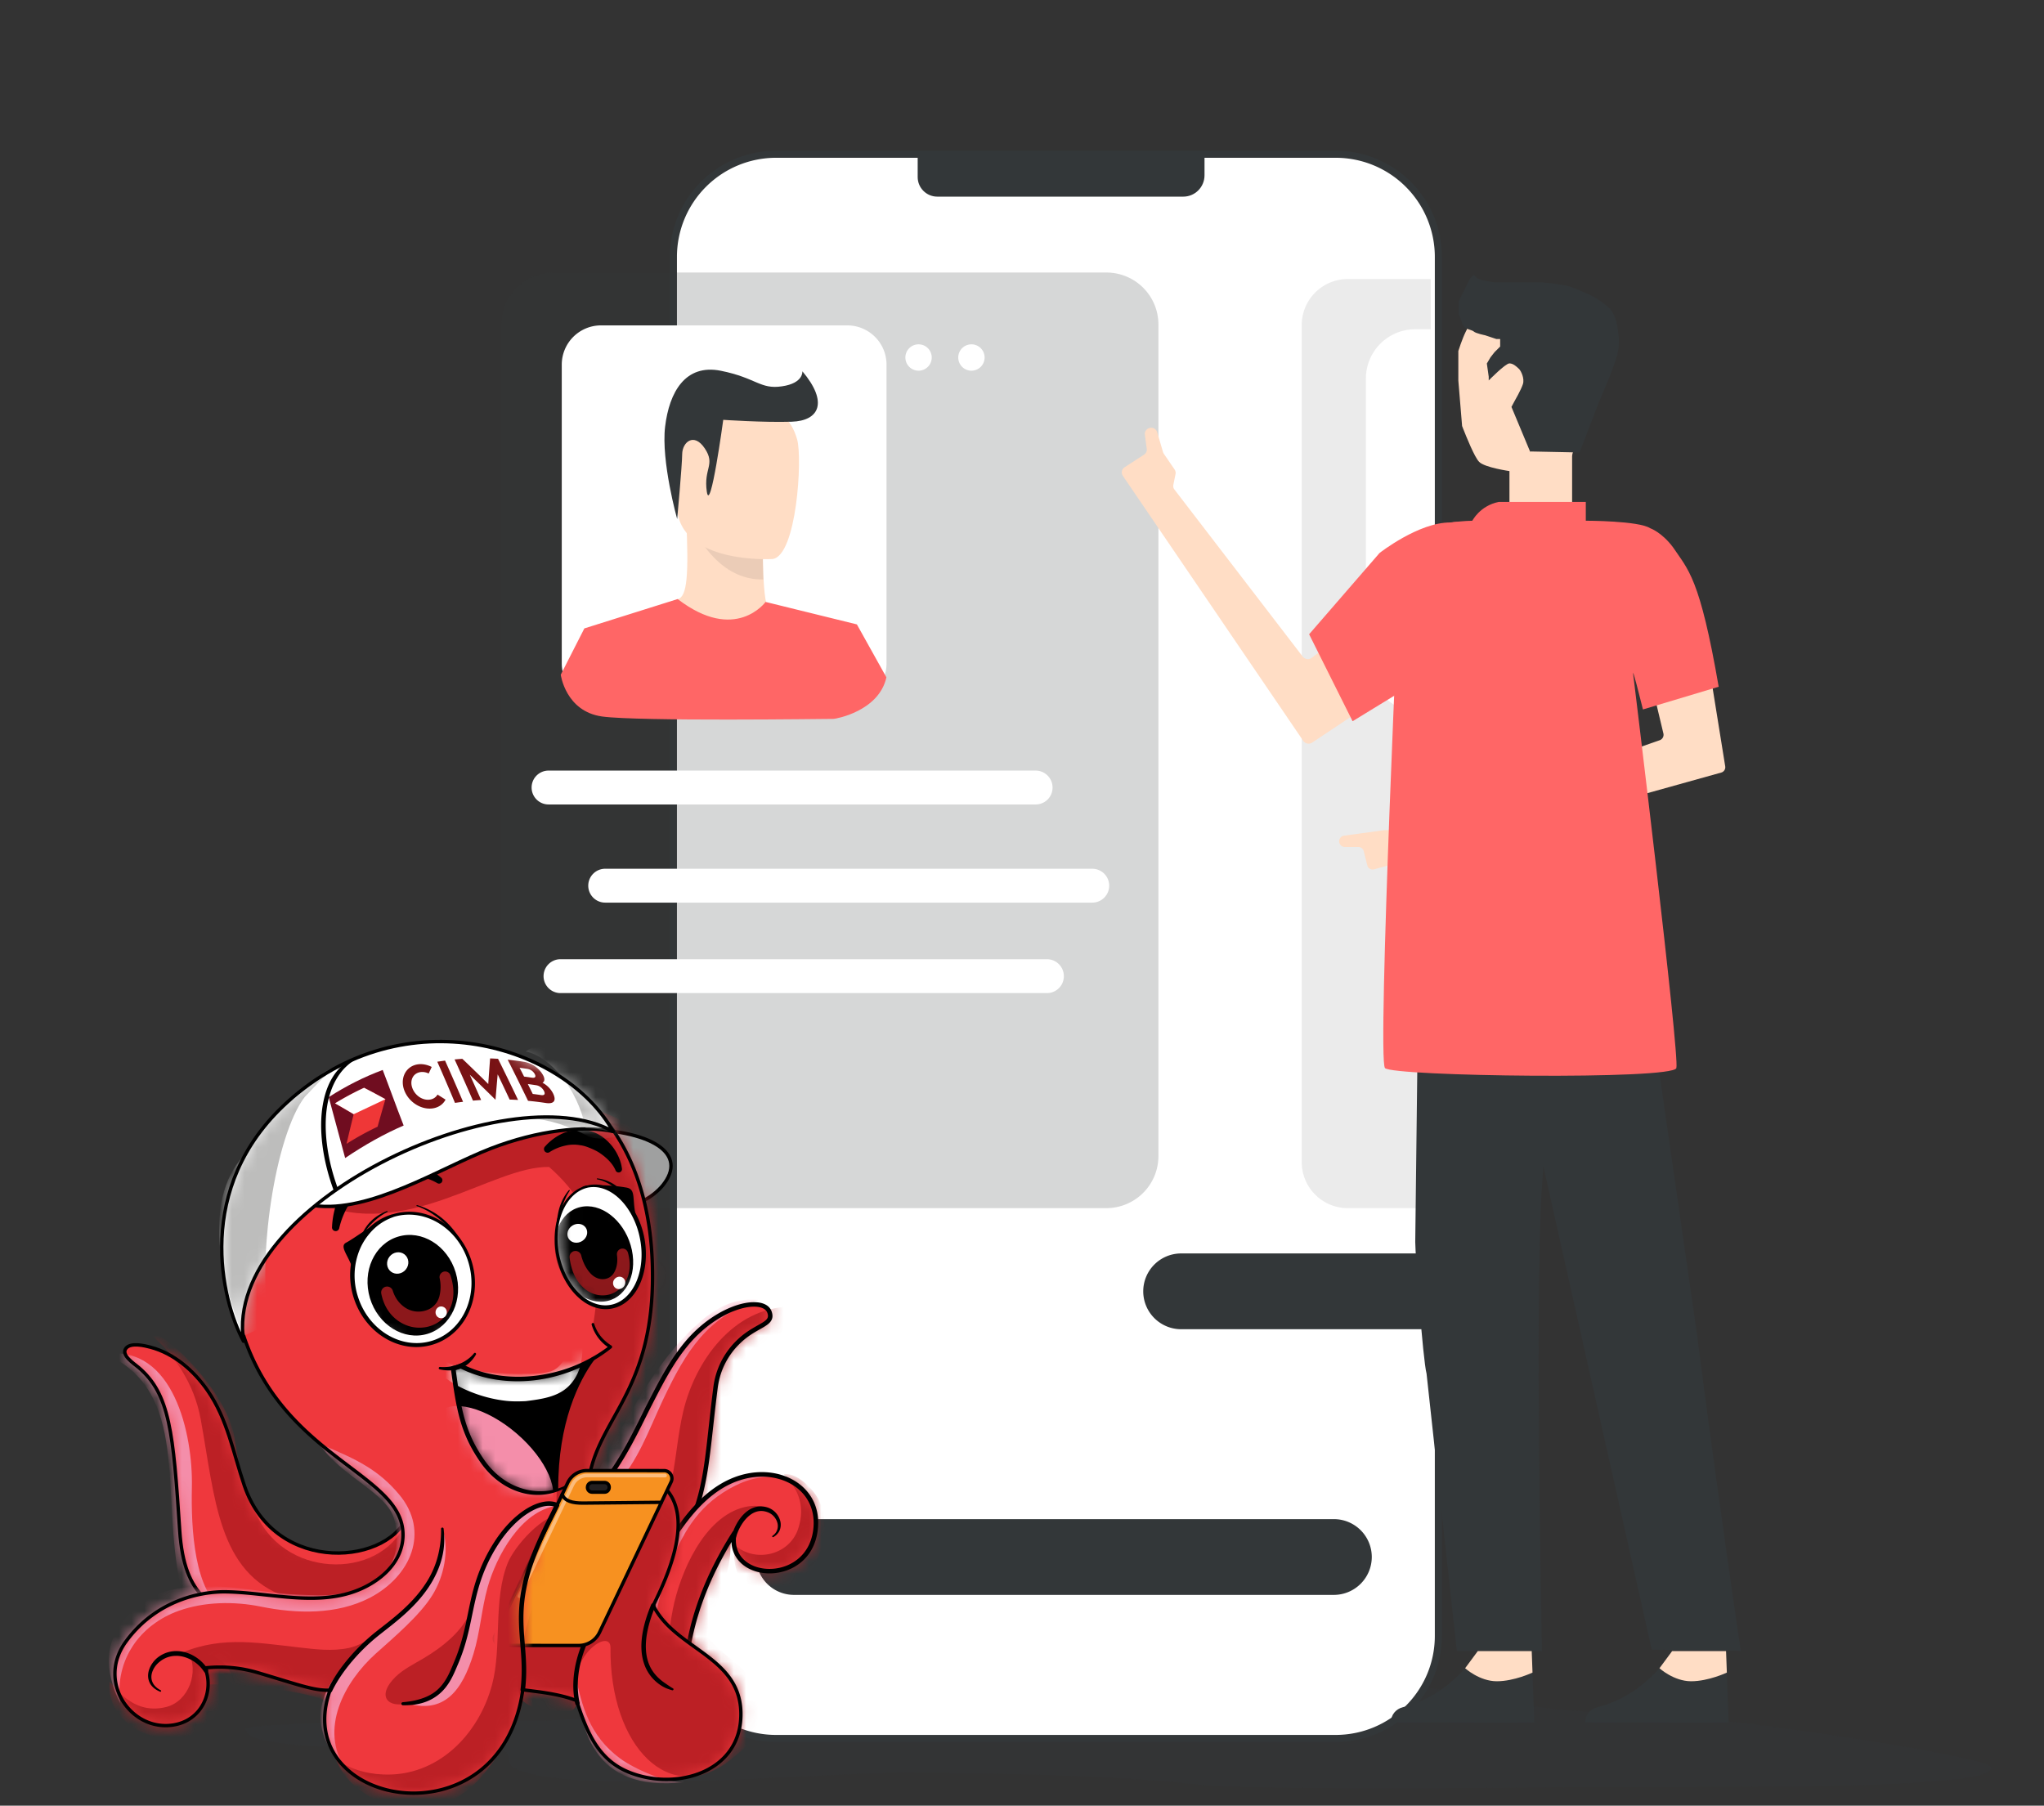 <svg width="163" height="144" viewBox="0 0 163 144" fill="none" xmlns="http://www.w3.org/2000/svg">
    <rect x="0" y="0" width="163" height="144" fill="#333333" stroke="none"/>
    <path opacity=".1" d="M44.407 142.782c24.525 0 44.407-19.865 44.407-44.371 0-24.506-19.882-44.372-44.407-44.372C19.882 54.04 0 73.905 0 98.411s19.882 44.371 44.407 44.371z" fill="#333739"/>
    <path opacity=".1" d="M118.591 88.743c24.525 0 44.407-19.865 44.407-44.371C162.998 19.866 143.116 0 118.591 0 94.066 0 74.184 19.866 74.184 44.372c0 24.505 19.882 44.371 44.407 44.371z" fill="#333739"/>
    <path opacity=".3" fill-rule="evenodd" clip-rule="evenodd" d="M43.522 137.218s-23.996-.03-23.946.68c.15 2.362 19.018.981 20.56 1.692.762.35-.08 1.11 1.263 1.601 5.328 1.951 23.886.18 30.506.19 18.037.04 22.614.92 24.707 1.031 5.879.32 22.514.19 27.191.13 9.624-.13 35.524.39 34.973-1.601-.241-.901-19.183-3.661-23.419-3.902-3.626-.21-12.035-.582-15.29-1.312-4.547-1.021-9.544-1.641-14.451-2.032-20.572-1.621-41.663 2.192-62.094 3.523z" fill="#333739"/>
    <path d="M106.501 138.641H61.893a8.186 8.186 0 0 1-8.192-8.186V20.487a8.186 8.186 0 0 1 8.193-8.186h44.617a8.186 8.186 0 0 1 8.192 8.186v109.968c0 4.523-3.675 8.186-8.202 8.186z" fill="#fff" stroke="#333739" stroke-width=".564" stroke-miterlimit="10"/>
    <path d="M94.363 15.681h-19.62c-.861 0-1.562-.7-1.562-1.56v-1.832h22.874v1.691c0 .94-.761 1.701-1.692 1.701z" fill="#333739"/>
    <path opacity=".2" d="M88.223 96.348H44.127a4.146 4.146 0 0 1-4.147-4.143V25.877a4.146 4.146 0 0 1 4.147-4.143h44.106a4.146 4.146 0 0 1 4.146 4.143v66.328a4.155 4.155 0 0 1-4.156 4.143z" fill="#333739"/>
    <path d="M67.562 56.04h-19.63a3.132 3.132 0 0 1-3.134-3.132V29.081a3.132 3.132 0 0 1 3.135-3.132h19.63a3.132 3.132 0 0 1 3.134 3.132v23.827a3.132 3.132 0 0 1-3.135 3.133zM73.25 29.562a1.051 1.051 0 1 0 .001-2.102 1.051 1.051 0 0 0 0 2.102zM77.467 29.562a1.051 1.051 0 1 0 .001-2.102 1.051 1.051 0 0 0 0 2.102zM82.585 64.155H43.746c-.751 0-1.352-.61-1.352-1.35 0-.751.611-1.352 1.352-1.352h38.839c.75 0 1.352.61 1.352 1.351 0 .75-.601 1.351-1.352 1.351zM87.102 71.983h-38.84c-.75 0-1.351-.61-1.351-1.35 0-.751.61-1.352 1.352-1.352h38.839c.75 0 1.352.61 1.352 1.351 0 .74-.601 1.351-1.352 1.351zM83.486 79.198H44.647a1.352 1.352 0 0 1 0-2.702h38.839c.751 0 1.352.61 1.352 1.351 0 .75-.6 1.351-1.352 1.351z" fill="#fff"/>
    <path d="M113.762 106.145h-19.57a3.164 3.164 0 0 1-3.165-3.162 3.164 3.164 0 0 1 3.165-3.163h19.57a3.163 3.163 0 0 1 3.164 3.163 3.17 3.17 0 0 1-3.164 3.162zM106.371 127.332H63.316a3.164 3.164 0 0 1-3.165-3.162 3.164 3.164 0 0 1 3.165-3.162h43.055a3.163 3.163 0 0 1 3.164 3.162 3.17 3.17 0 0 1-3.164 3.162z" fill="#333739" stroke="#fff" stroke-width=".282" stroke-miterlimit="10"/>
    <path d="M61.413 48.725c.03.01-2.434 1.43-4.357.99-1.803-.41-3.034-1.931-3.004-1.941.75-.18.88-1.961.67-6.415l.341.05 5.789.881s-.05 1.811.02 3.513c.06 1.43.2 2.782.54 2.922z" fill="#FFDDC5"/>
    <path opacity=".1" d="M60.852 42.79s-.05 1.772.02 3.423c-3.135.05-4.918-2.732-5.669-4.283l5.649.86z" fill="#333739"/>
    <path d="M61.603 44.582s-7.411.45-7.622-4.163c-.21-4.613-1.312-7.665 3.415-8.146 4.728-.48 5.72 1.241 6.17 2.762.44 1.512-.04 9.307-1.963 9.547z" fill="#FFDDC5"/>
    <path d="M63.986 29.609c2.084 2.472 1.352 3.953-.86 4.023-2.214.07-5.45-.15-5.45-.15s-1.03 7.595-1.311 5.724c-.27-1.872.711-2.132-.16-3.443-.872-1.31-1.793-.49-1.803.45-.01.951-.4 5.184-.4 5.184s-1.293-4.613-.962-7.375c.33-2.752 1.612-5.023 4.447-4.453 2.834.57 3.134 1.501 4.867 1.24 1.743-.25 1.632-1.2 1.632-1.2z" fill="#333739"/>
    <path d="M54.042 47.773c4.606 3.543 7.01.23 7.01.23l7.281 1.792 2.354 4.223c-.601 2.712-4.056 3.312-4.217 3.312-.6 0-15.543.21-18.457-.19-2.915-.41-3.295-3.332-3.295-3.332l1.882-3.693 7.442-2.342z" fill="#F66"/>
    <path opacity=".1" d="M114.092 96.347h-6.61a3.67 3.67 0 0 1-3.675-3.673V25.926a3.67 3.67 0 0 1 3.675-3.672h6.61v74.093z" fill="#333739"/>
    <path d="M114.092 56.94h-.35a4.811 4.811 0 0 1-4.818-4.814V30.191a3.935 3.935 0 0 1 3.936-3.933h1.232V56.94z" fill="#fff"/>
    <path d="M120.372 40.46v-2.892s-1.963-.28-2.414-.731c-.37-.37-1.031-2.022-1.272-2.632-.06-.14-.09-.23-.09-.23l-.3-3.623v-2.361s.3-.961.601-1.561c.3-.6.6-1.211 1.211-1.812.601-.6 1.513-.9 1.513-.9s1.211-.6 2.113-.6c.901 0 .901 0 1.813.3.901.3 1.812.9 1.812.9s.601.3.902.6c.3.3.901 1.211 1.212 1.812.3.6.3 1.21.3 1.51v1.972c0 .43-.601 1.942-.901 2.552-.301.61-.371 1.01-.601 1.511-.281.61-.601 1.211-.601 1.211s-.301.6-.301.9V40.91h-5.037l.04-.45z" fill="#FFDDC5"/>
    <path d="m122.034 36.004 3.926.08 1.513-3.923s1.362-3.162 1.512-3.922c.15-.751.15-1.201 0-2.182-.15-.98-.601-1.431-.601-1.431s-.751-.75-1.813-1.21c-1.051-.451-1.051-.451-1.512-.601-.461-.15-2.113-.3-2.113-.3H119.15l-.871-.15-.451-.15-.301-.3-.3.3-.3.6-.301.6s-.3.63-.3.62v1.031s.15.32.3.77c.15.451.751.451.901.601.151.15.902.3.902.3l.901.3h.301v.601l-.451.45-.32.41-.291.491.15 1.05v.301s1.332-1.36 1.653-1.36c.32 0 .611.3.771.45.15.15.451.75.3 1.21-.15.46-.671 1.361-.671 1.361l-.24.45 1.512 3.623M130.367 71.922h-17.176s-.331 26.228-.331 27.136c0 .908.601 9.352.902 10.489l2.413 22.127h6.791s-.601-28.394 0-37.057c.06-.818.11-1.597.15-2.345.45-7.146.45-10.889.45-10.889l-.49 11.627 8.643 38.544 7.101.11s-1.973-13.344-3.486-25.201l-4.967-34.541z" fill="#333739"/>
    <path d="m123.576 81.383.151 8.782-.651 2.845.5-11.627z" fill="#333739"/>
    <path d="m107.813 50.825 2.013 4.463c.1.22.02.47-.18.6l-5.008 3.333a.516.516 0 0 1-.711-.14L89.535 37.936a.482.482 0 0 1 .16-.68l1.513-.981c.17-.1.27-.29.24-.48l-.15-1.131c-.04-.29.2-.55.5-.55.221 0 .421.14.481.35l.461 1.57c.01.05.04.09.06.14l.871 1.272c.07.11.1.24.07.37l-.17.84c-.03.14 0 .28.09.39l10.226 13.32c.17.22.491.26.711.1l2.424-1.82c.28-.211.661-.111.791.18zM135.455 50.834l-3.976.73a.453.453 0 0 0-.351.551l1.522 6.385c.05.22-.07.45-.29.53l-20.431 7.145c-.05.02-.1.03-.15.03H110.377l-3.195.44a.448.448 0 0 0-.341.651.46.46 0 0 0 .401.25h1.072c.21 0 .39.14.44.34l.281 1.121c.06.25.31.39.561.32l27.661-7.715a.442.442 0 0 0 .321-.5l-1.593-9.898a.461.461 0 0 0-.53-.38z" fill="#FFDDC5"/>
    <path d="M126.461 40.328v1.21h-9.054s.601-1.21 2.113-1.51h6.941v.3z" fill="#F66"/>
    <path d="M131.018 56.578c-.902-3.623-.782-2.842-.782-2.842s3.726 30.482 3.446 31.443c-.281.95-22.594.67-23.235 0-.641-.671 1.211-40.71 1.211-40.71s.171-2.791 5.759-2.942h9.054s4.226 0 5.127.6c0 0 .902.301 1.813 1.512 1.212 1.811 2.133 2.382 3.646 11.128" fill="#F66"/>
    <path d="M110.016 44.099s3.125-2.452 5.638-2.432c0 0 1.903-.28 3.115.32.661.33 1.813 1.231 2.113 2.712.301 1.511-.601 2.412-1.512 3.923l-4.226 3.923-2.114 1.81-5.167 3.163-3.466-6.935 5.619-6.484z" fill="#F66"/>
    <path d="m120.404 137.377 1.932-.008c.007 0 .014 0 .014-.009l-.201-5.672c0-.008-.007-.016-.014-.016h-4.287c-.055.099-2.015 3.495-5.976 4.477-.568.14-.962.626-.942 1.195 0 .008.007.016.014.016l8.033.017" fill="#333739"/>
    <path d="M122.135 131.672h-4.287l-1.011 1.368s1.143 1.039 2.528 1.039 2.846-.692 2.846-.692l-.062-1.699-.014-.016z" fill="#FFDDC5"/>
    <path d="m135.901 137.377 1.932-.008c.007 0 .014 0 .014-.009l-.201-5.672c0-.008-.007-.016-.014-.016h-4.286c-.055.099-2.015 3.495-5.976 4.477-.568.14-.963.626-.942 1.195 0 .008.007.016.014.016l8.033.017" fill="#333739"/>
    <path d="M137.632 131.672h-4.286l-1.011 1.368s1.142 1.039 2.527 1.039c1.385 0 2.846-.692 2.846-.692l-.062-1.699-.014-.016z" fill="#FFDDC5"/>
    <path fill-rule="evenodd" clip-rule="evenodd" d="M43.214 120.775c4.36.663 7.08-5.837 8.61-8.816.875-1.7 1.776-3.475 3.028-4.93 2.613-3.033 6.049-3.635 6.505-2.4.383 1.034-1.017.98-2.443 2.353a6.096 6.096 0 0 0-1.858 3.708c-.816 6.476-.589 8.539-3.192 13.338-.62 1.14-1.302 2.299-2.236 3.214-4.486 4.391-8.831-1.472-8.414-6.467z" fill="#EF383D"/>
    <mask id="a" style="mask-type:alpha" maskUnits="userSpaceOnUse" x="43" y="104" width="19" height="25">
        <path fill-rule="evenodd" clip-rule="evenodd" d="M54.852 107.026c-1.252 1.455-2.153 3.229-3.028 4.929-1.53 2.98-4.25 9.48-8.61 8.816-.418 4.997 3.928 10.86 8.414 6.468.935-.915 1.618-2.074 2.236-3.214 2.603-4.798 2.377-6.863 3.192-13.338a6.09 6.09 0 0 1 1.86-3.708c1.424-1.374 2.824-1.318 2.441-2.352-.146-.396-.596-.604-1.226-.604-1.342.001-3.502.939-5.279 3.003z" fill="#fff"/>
    </mask>
    <g mask="url(#a)">
        <path fill-rule="evenodd" clip-rule="evenodd" d="M63.015 104.203c-4.546.093-7.57 4.319-8.53 8.358-.484 2.039-.575 4.149-1.08 6.188-.933 3.757-2.714 7.381-5.347 10.241 10.952-1.887 7.738-9.143 11.056-16.94.459-1.081 1.028-2.093 1.666-3.077.811-1.254 2.737-3.044 2.235-4.77z" fill="#BC2025"/>
    </g>
    <mask id="b" style="mask-type:alpha" maskUnits="userSpaceOnUse" x="43" y="104" width="19" height="25">
        <path fill-rule="evenodd" clip-rule="evenodd" d="M54.852 107.026c-1.252 1.455-2.153 3.229-3.028 4.929-1.53 2.98-4.25 9.48-8.61 8.816-.418 4.997 3.928 10.86 8.414 6.468.935-.915 1.618-2.074 2.236-3.214 2.603-4.798 2.377-6.863 3.192-13.338a6.09 6.09 0 0 1 1.86-3.708c1.424-1.374 2.824-1.318 2.441-2.352-.146-.396-.596-.604-1.226-.604-1.342.001-3.502.939-5.279 3.003z" fill="#fff"/>
    </mask>
    <g mask="url(#b)">
        <path fill-rule="evenodd" clip-rule="evenodd" d="M49.042 118.486c1.848-1.915 2.712-4.499 3.826-6.85 1.833-3.867 3.513-6.644 7.621-7.969-2.034-.235-3.643.783-5.083 2.118-2.477 2.297-4.161 5.18-5.828 8.077-.53.923-1.919 3.201-2.066 4.23.352-.082 1.178.324 1.53.394z" fill="#F48EAA"/>
    </g>
    <path fill-rule="evenodd" clip-rule="evenodd" d="M43.242 120.607a.204.204 0 0 0-.143.034.167.167 0 0 0-.07.119h.016c-.251 3.008 1.195 6.318 3.355 7.618 1.535.924 3.43.863 5.349-1.014a9.123 9.123 0 0 0 1.033-1.222c.462-.646.86-1.342 1.234-2.032 1.1-2.027 1.699-3.57 2.084-5.159.531-2.191.655-4.469 1.131-8.24.096-.76.311-1.408.588-1.959a6.015 6.015 0 0 1 1.22-1.642c.589-.567 1.174-.885 1.624-1.139.338-.191.604-.354.76-.544.182-.224.242-.484.102-.862-.12-.323-.406-.551-.823-.654-.545-.136-1.33-.057-2.214.27-1.19.441-2.568 1.331-3.773 2.73a15.17 15.17 0 0 0-1.375 1.901c-.616.991-1.152 2.04-1.679 3.062-.895 1.743-2.199 4.699-4.004 6.701-1.226 1.358-2.683 2.279-4.415 2.016v.016zm.127.375c-.165 2.825 1.186 5.888 3.208 7.104 1.416.851 3.16.765 4.93-.969.366-.358.694-.756.993-1.176.453-.635.844-1.319 1.21-1.997 1.082-1.994 1.672-3.512 2.05-5.076.527-2.18.647-4.448 1.12-8.201a6.366 6.366 0 0 1 .62-2.075 6.397 6.397 0 0 1 1.291-1.739c.615-.593 1.226-.927 1.696-1.193.29-.164.524-.296.658-.46.108-.132.126-.288.044-.51-.083-.221-.289-.361-.574-.432-.493-.121-1.202-.037-2.002.261-1.144.423-2.465 1.283-3.623 2.628a14.878 14.878 0 0 0-1.34 1.855c-.611.984-1.142 2.025-1.663 3.039-.907 1.765-2.229 4.753-4.056 6.781-1.27 1.41-2.785 2.354-4.563 2.16z" fill="#000"/>
    <path fill-rule="evenodd" clip-rule="evenodd" d="M53.014 123.638c1.453-2.352 3.27-4.973 6.062-5.809 3.203-.96 6.451.913 5.937 4.313-.668 4.411-7.169 3.952-6.454.123-2.457 3.857-4.1 8.275-3.91 12.913-4.198-1.77-6.214-4.876-3.652-9.055.507-.827 1.295-1.824 2.017-2.485z" fill="#EF383D"/>
    <mask id="c" style="mask-type:alpha" maskUnits="userSpaceOnUse" x="49" y="117" width="17" height="19">
        <path fill-rule="evenodd" clip-rule="evenodd" d="M60.757 117.582a5.92 5.92 0 0 0-1.681.25c-2.792.836-4.609 3.457-6.062 5.81-.721.661-1.51 1.657-2.016 2.485-2.563 4.178-.546 7.285 3.651 9.053-.188-4.637 1.453-9.054 3.91-12.912-.715 3.83 5.786 4.288 6.454-.123.424-2.799-1.703-4.563-4.255-4.563h-.002z" fill="#fff"/>
    </mask>
    <g mask="url(#c)">
        <path fill-rule="evenodd" clip-rule="evenodd" d="M58.608 123.229c1.631 1.431 4.32.79 5.028-1.272.344-1 .354-2.026-.113-2.991a5.035 5.035 0 0 0-.608-.938 14.868 14.868 0 0 0-.254-.303c-.04-.048-.185-.133-.123-.145.974-.188 2.284 1.167 2.684 1.908 1.471 2.726-.297 7.142-3.347 7.911-2.104.531-3.693-1.986-3.267-4.17z" fill="#BC2025"/>
    </g>
    <mask id="d" style="mask-type:alpha" maskUnits="userSpaceOnUse" x="49" y="117" width="17" height="19">
        <path fill-rule="evenodd" clip-rule="evenodd" d="M60.757 117.582a5.92 5.92 0 0 0-1.681.25c-2.792.836-4.609 3.457-6.062 5.81-.721.661-1.51 1.657-2.016 2.485-2.563 4.178-.546 7.285 3.651 9.053-.188-4.637 1.453-9.054 3.91-12.912-.715 3.83 5.786 4.288 6.454-.123.424-2.799-1.703-4.563-4.255-4.563h-.002z" fill="#fff"/>
    </mask>
    <g mask="url(#d)">
        <path fill-rule="evenodd" clip-rule="evenodd" d="M52.386 128.478c.216-1.33.619-2.619 1.122-3.866 1.098-2.724 2.389-4.732 5.05-6.098 1.268-.65 2.672-.931 4.108-.573-1.324-.841-3.241-.425-4.572.271-2.355 1.233-4.3 3.433-5.328 5.876-.354.843-.963 3.427-.38 4.39z" fill="#F48EAA"/>
    </g>
    <mask id="e" style="mask-type:alpha" maskUnits="userSpaceOnUse" x="49" y="117" width="17" height="19">
        <path fill-rule="evenodd" clip-rule="evenodd" d="M60.757 117.582a5.92 5.92 0 0 0-1.681.25c-2.792.836-4.609 3.457-6.062 5.81-.721.661-1.51 1.657-2.016 2.485-2.563 4.178-.546 7.285 3.651 9.053-.188-4.637 1.453-9.054 3.91-12.912-.715 3.83 5.786 4.288 6.454-.123.424-2.799-1.703-4.563-4.255-4.563h-.002z" fill="#fff"/>
    </mask>
    <g mask="url(#e)">
        <path fill-rule="evenodd" clip-rule="evenodd" d="M53.357 131.163c-.006-.949.113-1.885.297-2.816.568-2.892 2.47-7.372 5.706-8.153.73-.176 1.463-.151 2.119.247-2.011-.855-3.203 1.389-3.227 3.059-.034 2.289-1.292 4.411-1.843 6.636-.123.495-.208 1.89-.468 2.314-.752 1.234-2.37-.163-2.584-1.287z" fill="#BC2025"/>
    </g>
    <path fill-rule="evenodd" clip-rule="evenodd" d="M58.33 122.973c-1.054 1.74-1.934 3.588-2.551 5.513-.689 2.146-1.05 4.389-.957 6.688a.172.172 0 0 1-.24.165c-2.128-.897-3.701-2.138-4.432-3.675-.747-1.572-.627-3.46.703-5.626.257-.421.586-.883.942-1.325.356-.441.74-.861 1.105-1.196l-.044.026c.879-1.421 1.89-2.939 3.165-4.111.867-.795 1.854-1.432 3.002-1.776 1.622-.485 3.253-.265 4.436.493 1.252.802 2.009 2.202 1.733 4.023-.326 2.153-1.979 3.199-3.576 3.297-1.138.071-2.246-.346-2.839-1.174a2.427 2.427 0 0 1-.448-1.322zm-3.863 11.939c-.058-2.243.306-4.433.977-6.533.698-2.181 1.73-4.265 2.965-6.207a.18.18 0 0 1 .215-.07c.08.031.126.114.11.198-.137.733.007 1.334.333 1.788.526.735 1.517 1.086 2.527 1.023 1.448-.09 2.946-1.04 3.24-2.993.25-1.656-.433-2.934-1.572-3.663-1.102-.705-2.623-.9-4.133-.447-1.094.327-2.033.938-2.859 1.697-1.249 1.149-2.237 2.639-3.097 4.034h-.015a.187.187 0 0 1-.03.039v-.012a10.86 10.86 0 0 0-1.069 1.16 12.5 12.5 0 0 0-.917 1.289c-1.252 2.043-1.388 3.821-.682 5.302.672 1.411 2.095 2.548 4.007 3.395z" fill="#000"/>
    <path fill-rule="evenodd" clip-rule="evenodd" d="M32.587 120.624c-1.238 4.153-10.62 5.15-13.103-2.153-.889-2.613-1.334-5.271-2.929-7.574-1.09-1.576-2.66-2.954-4.547-3.457-.457-.122-1.573-.396-1.957.079-.438.545.643 1.229.997 1.531 2.494 2.12 2.768 5.154 3.283 13.012.355 5.427 2.671 6.36 6.435 7.434 9.194 2.624 14.236-7.232 11.821-8.872z" fill="#EF383D"/>
    <mask id="f" style="mask-type:alpha" maskUnits="userSpaceOnUse" x="9" y="107" width="25" height="23">
        <path fill-rule="evenodd" clip-rule="evenodd" d="M10.052 107.516c-.44.545.643 1.228.997 1.53 2.494 2.12 2.767 5.154 3.282 13.013.355 5.426 2.672 6.36 6.435 7.434 9.194 2.623 14.236-7.233 11.822-8.873-1.239 4.154-10.62 5.15-13.104-2.152-.89-2.613-1.334-5.272-2.929-7.575-1.09-1.576-2.66-2.954-4.546-3.456-.263-.07-.742-.191-1.175-.191-.322 0-.619.067-.782.27z" fill="#fff"/>
    </mask>
    <g mask="url(#f)">
        <path fill-rule="evenodd" clip-rule="evenodd" d="M32.587 120.621c-1.219 5.138-9.091 5.624-11.852.71-.89-1.584-1.593-3.513-2.014-6.547-.47-3.396-4.595-7.568-6.066-8.254-3.163-1.474 2.27.717 3.35 6.652 1.141 6.261 1.364 12.261 6.818 14.172 5.74 2.011 11.074 5.053 13.479-.815-2.62-8.534-.465-9.044-3.715-5.918z" fill="#BC2025"/>
    </g>
    <mask id="g" style="mask-type:alpha" maskUnits="userSpaceOnUse" x="9" y="107" width="25" height="23">
        <path fill-rule="evenodd" clip-rule="evenodd" d="M10.052 107.516c-.44.545.643 1.228.997 1.53 2.494 2.12 2.767 5.154 3.282 13.013.355 5.426 2.672 6.36 6.435 7.434 9.194 2.623 14.236-7.233 11.822-8.873-1.239 4.154-10.62 5.15-13.104-2.152-.89-2.613-1.334-5.272-2.929-7.575-1.09-1.576-2.66-2.954-4.546-3.456-.263-.07-.742-.191-1.175-.191-.322 0-.619.067-.782.27z" fill="#fff"/>
    </mask>
    <g mask="url(#g)">
        <path fill-rule="evenodd" clip-rule="evenodd" d="M8.419 107.978c6.76 3.019 4.37 11.086 5.96 18.385.607 2.791 2.916 7.317 5.709 5.917-.894-1.027-.899-2.974-2.164-3.773-2.428-1.533-2.698-6.505-2.623-9.916.092-4.179-1.45-11.345-6.882-10.613z" fill="#F48EAA"/>
    </g>
    <path clip-rule="evenodd" d="M32.587 120.624c-1.238 4.153-10.62 5.15-13.103-2.153-.889-2.613-1.334-5.271-2.929-7.574-1.09-1.576-2.66-2.954-4.547-3.457-.457-.122-1.573-.396-1.957.079-.438.545.643 1.229.997 1.531 2.494 2.12 2.768 5.154 3.283 13.012.355 5.427 2.671 6.36 6.435 7.434 9.194 2.624 14.236-7.232 11.821-8.872z" stroke="#000" stroke-width=".271" stroke-linecap="round" stroke-linejoin="round"/>
    <path fill-rule="evenodd" clip-rule="evenodd" d="M45.06 90.08c6.01-.234 9.65 1.49 8.088 4.034-.185.3-.398.553-.613.761-1.287 1.239-2.671 1.39-4.068 1.594-.968-1.813-2.551-4.382-3.407-6.39z" fill="#9FA0A0"/>
    <path clip-rule="evenodd" d="M45.06 90.08c6.01-.234 9.65 1.49 8.088 4.034-.185.3-.398.553-.613.761-1.287 1.239-2.671 1.39-4.068 1.594-.968-1.813-2.551-4.382-3.407-6.39z" stroke="#000" stroke-width=".271" stroke-linecap="round" stroke-linejoin="round"/>
    <path fill-rule="evenodd" clip-rule="evenodd" d="M46.872 118.914c1.216-.18 5.016-1.26 5.942-.454 2.667 2.325.475 7.154-.72 9.573 1.78 3.58 7.147 4.071 6.986 8.879-.154 4.603-5.487 5.969-9.154 4.321-2.347-1.054-3.202-3.328-3.946-5.611-1.351-.525-2.866-.683-4.291-.86-1.729 12.522-18.684 9.332-15.37.033-1.276.043-2.47-.423-5.79-1.411a10.676 10.676 0 0 0-4.181-.369c.733 1.762-.16 4.237-2.63 4.567-3.29.44-6.01-3.461-3.686-6.656 2.448-3.367 6.072-4.002 7.93-3.981 3.661.042 7.76 1.369 11.24-.433 1.553-.803 2.817-2.13 2.927-3.873.344-5.415-10.616-6.201-13.25-18.114-2.606-11.784 5.047-19.783 13.262-20.95 8.59-1.22 19.28 2.86 19.868 16.91.457 10.963-4.87 12.669-5.137 18.429z" fill="#EF383D"/>
    <mask id="h" style="mask-type:alpha" maskUnits="userSpaceOnUse" x="9" y="83" width="51" height="61">
        <path fill-rule="evenodd" clip-rule="evenodd" d="M32.141 83.575c-8.216 1.166-15.868 9.166-13.262 20.95 2.633 11.913 13.594 12.699 13.25 18.113-.11 1.744-1.374 3.071-2.926 3.874-3.482 1.802-7.58.474-11.241.433-1.858-.021-5.482.614-7.93 3.981-2.323 3.195.396 7.097 3.686 6.657 2.47-.331 3.363-2.805 2.63-4.568a10.657 10.657 0 0 1 4.182.369c3.32.988 4.512 1.454 5.788 1.411-3.314 9.299 13.642 12.49 15.37-.034 1.426.178 2.94.336 4.292.863.744 2.281 1.599 4.556 3.945 5.609 3.668 1.648 9 .282 9.155-4.321.161-4.808-5.207-5.3-6.986-8.879 1.195-2.419 3.387-7.248.72-9.572-.926-.806-4.726.272-5.942.453.267-5.76 5.595-7.466 5.136-18.429-.523-12.507-9.052-17.114-16.98-17.114-.976 0-1.944.07-2.887.204z" fill="#fff"/>
    </mask>
    <g mask="url(#h)">
        <path fill-rule="evenodd" clip-rule="evenodd" d="M25.172 95.858c7.104 3.219 14.105-2.905 18.62-2.793 4.304 3.78 4.247 7.764 3.511 12.606.452 1.14 1.056 1.486 1.258 1.768-.179.483-1.502.687-1.73 1.182-1.352 2.914-2.43 6.715-2.43 9.331 0 2.085-.071 3.853-.568 5.873-.512 2.085-3.69 9.731-2.157 11.769.645.859 4.615 1.704 4.261.017-.75-3.567 2.766-5.835 2.748-4.207-.081 7.885 4.752 12.818 9.604 8.906 1.282-1.032 2.042-1.696 2.294-3.362.698-4.618-4.816-4.501-5.2-9.076-.21-2.497.592-4.877.516-7.347-.072-2.309-1.16-4.387-.993-6.737.355-5.057 2.124-10.343.697-15.39-.828-2.934-2.789-5.073-4.256-7.642l.016.004c-6.654-6.567-19.88.5-26.191 5.098z" fill="#BC2025"/>
    </g>
    <mask id="i" style="mask-type:alpha" maskUnits="userSpaceOnUse" x="9" y="83" width="51" height="61">
        <path fill-rule="evenodd" clip-rule="evenodd" d="M32.141 83.575c-8.216 1.166-15.868 9.166-13.262 20.95 2.633 11.913 13.594 12.699 13.25 18.113-.11 1.744-1.374 3.071-2.926 3.874-3.482 1.802-7.58.474-11.241.433-1.858-.021-5.482.614-7.93 3.981-2.323 3.195.396 7.097 3.686 6.657 2.47-.331 3.363-2.805 2.63-4.568a10.657 10.657 0 0 1 4.182.369c3.32.988 4.512 1.454 5.788 1.411-3.314 9.299 13.642 12.49 15.37-.034 1.426.178 2.94.336 4.292.863.744 2.281 1.599 4.556 3.945 5.609 3.668 1.648 9 .282 9.155-4.321.161-4.808-5.207-5.3-6.986-8.879 1.195-2.419 3.387-7.248.72-9.572-.926-.806-4.726.272-5.942.453.267-5.76 5.595-7.466 5.136-18.429-.523-12.507-9.052-17.114-16.98-17.114-.976 0-1.944.07-2.887.204z" fill="#fff"/>
    </mask>
    <g mask="url(#i)">
        <path fill-rule="evenodd" clip-rule="evenodd" d="M14.997 131.702c.92 1.626.043 3.97-1.726 4.425-3.042.783-4.498-2.32-4.532-1.966-.174 1.73.955 3.2 2.462 3.923 2.526 1.213 5.896.242 7.065-2.391 1.062-2.392-.762-4.117-3.27-3.991z" fill="#BC2025"/>
    </g>
    <mask id="j" style="mask-type:alpha" maskUnits="userSpaceOnUse" x="9" y="83" width="51" height="61">
        <path fill-rule="evenodd" clip-rule="evenodd" d="M32.141 83.575c-8.216 1.166-15.868 9.166-13.262 20.95 2.633 11.913 13.594 12.699 13.25 18.113-.11 1.744-1.374 3.071-2.926 3.874-3.482 1.802-7.58.474-11.241.433-1.858-.021-5.482.614-7.93 3.981-2.323 3.195.396 7.097 3.686 6.657 2.47-.331 3.363-2.805 2.63-4.568a10.657 10.657 0 0 1 4.182.369c3.32.988 4.512 1.454 5.788 1.411-3.314 9.299 13.642 12.49 15.37-.034 1.426.178 2.94.336 4.292.863.744 2.281 1.599 4.556 3.945 5.609 3.668 1.648 9 .282 9.155-4.321.161-4.808-5.207-5.3-6.986-8.879 1.195-2.419 3.387-7.248.72-9.572-.926-.806-4.726.272-5.942.453.267-5.76 5.595-7.466 5.136-18.429-.523-12.507-9.052-17.114-16.98-17.114-.976 0-1.944.07-2.887.204z" fill="#fff"/>
    </mask>
    <g mask="url(#j)">
        <path fill-rule="evenodd" clip-rule="evenodd" d="M13.84 132.102c3.446-1.684 6.36-1.137 9.996-.722 1.325.151 2.673.326 3.994.041 1.608-.349 2.731-1.716 3.98-2.683-2.235 2.066-4.679 3.996-5.912 6.868-1.809-.815-7.066-1.346-9.214-1.271.142-1.027-1.526-2.752-2.844-2.233z" fill="#BC2025"/>
    </g>
    <mask id="k" style="mask-type:alpha" maskUnits="userSpaceOnUse" x="9" y="83" width="51" height="61">
        <path fill-rule="evenodd" clip-rule="evenodd" d="M32.141 83.575c-8.216 1.166-15.868 9.166-13.262 20.95 2.633 11.913 13.594 12.699 13.25 18.113-.11 1.744-1.374 3.071-2.926 3.874-3.482 1.802-7.58.474-11.241.433-1.858-.021-5.482.614-7.93 3.981-2.323 3.195.396 7.097 3.686 6.657 2.47-.331 3.363-2.805 2.63-4.568a10.657 10.657 0 0 1 4.182.369c3.32.988 4.512 1.454 5.788 1.411-3.314 9.299 13.642 12.49 15.37-.034 1.426.178 2.94.336 4.292.863.744 2.281 1.599 4.556 3.945 5.609 3.668 1.648 9 .282 9.155-4.321.161-4.808-5.207-5.3-6.986-8.879 1.195-2.419 3.387-7.248.72-9.572-.926-.806-4.726.272-5.942.453.267-5.76 5.595-7.466 5.136-18.429-.523-12.507-9.052-17.114-16.98-17.114-.976 0-1.944.07-2.887.204z" fill="#fff"/>
    </mask>
    <g mask="url(#k)">
        <path fill-rule="evenodd" clip-rule="evenodd" d="M31.45 121.196c-.523-2.138-4.304-3.463-5.975-6.048 3.102 1.26 4.73 2.122 6.325 4.001 2.543 2.996.937 6.58-2.294 8.264-2.645 1.377-5.87 1.288-8.716.71-2.104-.425-4.481-.398-6.536.335-3.074 1.098-5.132 3.907-4.665 7.369-.601-1.128-1.007-2.588-.89-3.866.225-2.458 2.493-4.559 4.796-5.133 2.827-.705 5.715-.133 8.542.209 1.09.132 2.186.157 3.282.188.675.018 7.527.144 6.13-6.029z" fill="#F48EAA"/>
    </g>
    <mask id="l" style="mask-type:alpha" maskUnits="userSpaceOnUse" x="9" y="83" width="51" height="61">
        <path fill-rule="evenodd" clip-rule="evenodd" d="M32.141 83.575c-8.216 1.166-15.868 9.166-13.262 20.95 2.633 11.913 13.594 12.699 13.25 18.113-.11 1.744-1.374 3.071-2.926 3.874-3.482 1.802-7.58.474-11.241.433-1.858-.021-5.482.614-7.93 3.981-2.323 3.195.396 7.097 3.686 6.657 2.47-.331 3.363-2.805 2.63-4.568a10.657 10.657 0 0 1 4.182.369c3.32.988 4.512 1.454 5.788 1.411-3.314 9.299 13.642 12.49 15.37-.034 1.426.178 2.94.336 4.292.863.744 2.281 1.599 4.556 3.945 5.609 3.668 1.648 9 .282 9.155-4.321.161-4.808-5.207-5.3-6.986-8.879 1.195-2.419 3.387-7.248.72-9.572-.926-.806-4.726.272-5.942.453.267-5.76 5.595-7.466 5.136-18.429-.523-12.507-9.052-17.114-16.98-17.114-.976 0-1.944.07-2.887.204z" fill="#fff"/>
    </mask>
    <g mask="url(#l)">
        <path fill-rule="evenodd" clip-rule="evenodd" d="M35.37 122.176c.395 1.533.07 3.472-.877 5.016-1.01 1.645-3.126 3.423-4.534 4.688-2.489 2.236-4.549 6.033-2.384 9.227-6.327-6.734 4-10.592 6.834-15.228.546-.893.868-2.68.962-3.703z" fill="#F48EAA"/>
    </g>
    <mask id="m" style="mask-type:alpha" maskUnits="userSpaceOnUse" x="9" y="83" width="51" height="61">
        <path fill-rule="evenodd" clip-rule="evenodd" d="M32.141 83.575c-8.216 1.166-15.868 9.166-13.262 20.95 2.633 11.913 13.594 12.699 13.25 18.113-.11 1.744-1.374 3.071-2.926 3.874-3.482 1.802-7.58.474-11.241.433-1.858-.021-5.482.614-7.93 3.981-2.323 3.195.396 7.097 3.686 6.657 2.47-.331 3.363-2.805 2.63-4.568a10.657 10.657 0 0 1 4.182.369c3.32.988 4.512 1.454 5.788 1.411-3.314 9.299 13.642 12.49 15.37-.034 1.426.178 2.94.336 4.292.863.744 2.281 1.599 4.556 3.945 5.609 3.668 1.648 9 .282 9.155-4.321.161-4.808-5.207-5.3-6.986-8.879 1.195-2.419 3.387-7.248.72-9.572-.926-.806-4.726.272-5.942.453.267-5.76 5.595-7.466 5.136-18.429-.523-12.507-9.052-17.114-16.98-17.114-.976 0-1.944.07-2.887.204z" fill="#fff"/>
    </mask>
    <g mask="url(#m)">
        <path fill-rule="evenodd" clip-rule="evenodd" d="M32.275 135.776c3.187 1.049 4.61-1.064 5.476-3.861.54-1.742.642-3.564 1.131-5.315.688-2.462 2.64-6.111 5.52-6.513-1.831-.416-3.6.96-4.578 2.378-1.04 1.508-1.734 3.178-2.174 4.952-.46 1.853-.683 3.762-1.43 5.538-.805 1.913-1.917 2.759-3.945 2.821z" fill="#F48EAA"/>
    </g>
    <mask id="n" style="mask-type:alpha" maskUnits="userSpaceOnUse" x="9" y="83" width="51" height="61">
        <path fill-rule="evenodd" clip-rule="evenodd" d="M32.141 83.575c-8.216 1.166-15.868 9.166-13.262 20.95 2.633 11.913 13.594 12.699 13.25 18.113-.11 1.744-1.374 3.071-2.926 3.874-3.482 1.802-7.58.474-11.241.433-1.858-.021-5.482.614-7.93 3.981-2.323 3.195.396 7.097 3.686 6.657 2.47-.331 3.363-2.805 2.63-4.568a10.657 10.657 0 0 1 4.182.369c3.32.988 4.512 1.454 5.788 1.411-3.314 9.299 13.642 12.49 15.37-.034 1.426.178 2.94.336 4.292.863.744 2.281 1.599 4.556 3.945 5.609 3.668 1.648 9 .282 9.155-4.321.161-4.808-5.207-5.3-6.986-8.879 1.195-2.419 3.387-7.248.72-9.572-.926-.806-4.726.272-5.942.453.267-5.76 5.595-7.466 5.136-18.429-.523-12.507-9.052-17.114-16.98-17.114-.976 0-1.944.07-2.887.204z" fill="#fff"/>
    </mask>
    <g mask="url(#n)">
        <path fill-rule="evenodd" clip-rule="evenodd" d="M45.909 133.715c.341 3.912 1.166 9.288 8.69 8.406-1.486.104-4.062-1.085-5.15-1.885-2.48-1.826-3.063-4.275-3.54-6.521z" fill="#F48EAA"/>
    </g>
    <mask id="o" style="mask-type:alpha" maskUnits="userSpaceOnUse" x="9" y="83" width="51" height="61">
        <path fill-rule="evenodd" clip-rule="evenodd" d="M32.141 83.575c-8.216 1.166-15.868 9.166-13.262 20.95 2.633 11.913 13.594 12.699 13.25 18.113-.11 1.744-1.374 3.071-2.926 3.874-3.482 1.802-7.58.474-11.241.433-1.858-.021-5.482.614-7.93 3.981-2.323 3.195.396 7.097 3.686 6.657 2.47-.331 3.363-2.805 2.63-4.568a10.657 10.657 0 0 1 4.182.369c3.32.988 4.512 1.454 5.788 1.411-3.314 9.299 13.642 12.49 15.37-.034 1.426.178 2.94.336 4.292.863.744 2.281 1.599 4.556 3.945 5.609 3.668 1.648 9 .282 9.155-4.321.161-4.808-5.207-5.3-6.986-8.879 1.195-2.419 3.387-7.248.72-9.572-.926-.806-4.726.272-5.942.453.267-5.76 5.595-7.466 5.136-18.429-.523-12.507-9.052-17.114-16.98-17.114-.976 0-1.944.07-2.887.204z" fill="#fff"/>
    </mask>
    <g mask="url(#o)">
        <path fill-rule="evenodd" clip-rule="evenodd" d="M26.767 140.256c1.133.833 2.37 1.189 3.763 1.256 4.349.209 7.65-3.163 8.714-7.175.794-2.994.065-6.769 1.25-9.697.535-1.32 2.776-3.922 4.565-3.999-1.169 2.188-2.784 3.436-3.173 5.944-.3 1.919-.177 4.48 0 6.376.292 3.157-1.263 5.97-3.21 8.388-1.025 1.272-2.372 2.317-3.972 2.725-2.933.748-6.783-.812-7.937-3.818z" fill="#BC2025"/>
    </g>
    <mask id="p" style="mask-type:alpha" maskUnits="userSpaceOnUse" x="9" y="83" width="51" height="61">
        <path fill-rule="evenodd" clip-rule="evenodd" d="M32.141 83.575c-8.216 1.166-15.868 9.166-13.262 20.95 2.633 11.913 13.594 12.699 13.25 18.113-.11 1.744-1.374 3.071-2.926 3.874-3.482 1.802-7.58.474-11.241.433-1.858-.021-5.482.614-7.93 3.981-2.323 3.195.396 7.097 3.686 6.657 2.47-.331 3.363-2.805 2.63-4.568a10.657 10.657 0 0 1 4.182.369c3.32.988 4.512 1.454 5.788 1.411-3.314 9.299 13.642 12.49 15.37-.034 1.426.178 2.94.336 4.292.863.744 2.281 1.599 4.556 3.945 5.609 3.668 1.648 9 .282 9.155-4.321.161-4.808-5.207-5.3-6.986-8.879 1.195-2.419 3.387-7.248.72-9.572-.926-.806-4.726.272-5.942.453.267-5.76 5.595-7.466 5.136-18.429-.523-12.507-9.052-17.114-16.98-17.114-.976 0-1.944.07-2.887.204z" fill="#fff"/>
    </mask>
    <g mask="url(#p)">
        <path fill-rule="evenodd" clip-rule="evenodd" d="M32.186 135.901c-1.417.197-2.057-.768-.662-2.157.624-.62 1.506-1.049 2.255-1.496 1.456-.868 3.07-2.113 3.74-3.732-.546 2.737-1.278 7.402-5.333 7.385z" fill="#BC2025"/>
    </g>
    <path clip-rule="evenodd" d="M46.872 118.914c1.216-.18 5.016-1.26 5.942-.454 2.667 2.325.475 7.154-.72 9.573 1.78 3.58 7.147 4.071 6.986 8.879-.154 4.603-5.487 5.969-9.154 4.321-2.347-1.054-3.202-3.328-3.946-5.611-1.351-.525-2.866-.683-4.291-.86-1.729 12.522-18.684 9.332-15.37.033-1.276.043-2.47-.423-5.79-1.411a10.676 10.676 0 0 0-4.181-.369c.733 1.762-.16 4.237-2.63 4.567-3.29.44-6.01-3.461-3.686-6.656 2.448-3.367 6.072-4.002 7.93-3.981 3.661.042 7.76 1.369 11.24-.433 1.553-.803 2.817-2.13 2.927-3.873.344-5.415-10.616-6.201-13.25-18.114-2.606-11.784 5.047-19.783 13.262-20.95 8.59-1.22 19.28 2.86 19.868 16.91.457 10.963-4.87 12.669-5.137 18.429z" stroke="#000" stroke-width=".271" stroke-linecap="round" stroke-linejoin="round"/>
    <path fill-rule="evenodd" clip-rule="evenodd" d="M51.929 127.965c-.633 1.518-1.046 3.247-.583 4.66a3.296 3.296 0 0 0 1.703 1.975c.169.078.35.136.544.193a.082.082 0 0 0 .11-.044.083.083 0 0 0-.045-.109c-.168-.095-.316-.199-.462-.298-.102-.07-.201-.137-.296-.206-.624-.455-1.017-.999-1.217-1.62-.432-1.342-.026-2.976.575-4.414a.177.177 0 0 0-.096-.232.177.177 0 0 0-.233.095zM58.659 122.735c.158-.672.573-1.48 1.169-1.922.379-.281.835-.411 1.353-.227.395.128.691.457.8.819a.928.928 0 0 1-.373 1.071.06.06 0 0 0 .064.102c.51-.284.656-.774.561-1.237a1.547 1.547 0 0 0-.93-1.088c-.646-.242-1.226-.098-1.702.253-.667.49-1.125 1.397-1.294 2.149a.182.182 0 0 0 .135.216.182.182 0 0 0 .217-.136zM16.576 133.122c-.433-.676-1.114-1.175-1.852-1.365-.76-.195-1.576-.067-2.242.507-.415.379-.7.925-.671 1.446.026.471.296.927.954 1.198a.06.06 0 0 0 .08-.029.06.06 0 0 0-.028-.081c-.544-.285-.754-.685-.744-1.092.005-.179.054-.356.133-.525.112-.245.292-.47.509-.644.279-.234.587-.375.904-.441.334-.07.678-.056 1.01.031a2.831 2.831 0 0 1 1.644 1.192.18.18 0 0 0 .25.052.18.18 0 0 0 .053-.249zM26.482 134.872c.381-.796.944-1.619 1.597-2.39a15.296 15.296 0 0 1 2.069-2.018c1.22-.98 3.22-2.369 4.385-4.461.396-.715.708-1.508.836-2.397.039-.274.057-.557.058-.847a6.99 6.99 0 0 0-.05-.843.104.104 0 0 0-.108-.096.105.105 0 0 0-.096.11 8.06 8.06 0 0 1-.136 1.621 7.237 7.237 0 0 1-.815 2.278c-1.148 2.041-3.108 3.394-4.303 4.35a15.681 15.681 0 0 0-2.119 2.068c-.674.796-1.253 1.646-1.646 2.469a.181.181 0 0 0 .086.242.18.18 0 0 0 .242-.086zM33.242 96.186c.453.157.869.375 1.25.626.264.175.511.365.742.564a8.94 8.94 0 0 1 .675.643c.346.368.64.746.87 1.103.01.018.034.024.052.012a.037.037 0 0 0 .013-.051 7.446 7.446 0 0 0-.817-1.169 6.19 6.19 0 0 0-.674-.677 5.895 5.895 0 0 0-.776-.558c-.4-.24-.84-.436-1.31-.572a.042.042 0 0 0-.052.027.04.04 0 0 0 .027.052zM30.85 96.582a4.067 4.067 0 0 0-.786.412c-.164.11-.32.235-.463.373a3.166 3.166 0 0 0-.387.453 3.4 3.4 0 0 0-.412.788c-.008.018 0 .04.02.049.02.008.042-.001.05-.02.123-.26.283-.499.466-.721a4.365 4.365 0 0 1 .39-.418 4.823 4.823 0 0 1 1.156-.84c.02-.01.03-.034.02-.056a.041.041 0 0 0-.054-.02z" fill="#000"/>
    <path fill-rule="evenodd" clip-rule="evenodd" d="M31.716 96.934c-1.59.296-3.212 1.691-4.116 2.167-.682.36.572 1.366.627 2.723.067 1.656 5.622-5.286 3.489-4.89zM27.057 97.929a6.226 6.226 0 0 1 .824-1.96 4.567 4.567 0 0 1 1.4-1.434c.387-.274.82-.447 1.262-.579a5.763 5.763 0 0 1 1.419-.246c1.058-.042 2.107.172 2.908.643a.268.268 0 0 0 .31-.436c-.815-.698-1.964-1.188-3.183-1.314a5.211 5.211 0 0 0-1.793.12c-.592.148-1.149.429-1.653.802a5.387 5.387 0 0 0-1.53 1.985 6.523 6.523 0 0 0-.543 2.343.292.292 0 0 0 .579.076z" fill="#000"/>
    <path fill-rule="evenodd" clip-rule="evenodd" d="M31.339 96.946c-2.512.783-3.844 3.687-2.971 6.481.872 2.794 3.62 4.427 6.132 3.644 2.512-.783 3.844-3.687 2.97-6.482-.87-2.793-3.619-4.426-6.131-3.643z" fill="#fff"/>
    <mask id="q" style="mask-type:alpha" maskUnits="userSpaceOnUse" x="28" y="96" width="10" height="12">
        <path fill-rule="evenodd" clip-rule="evenodd" d="M31.339 96.946c-2.512.783-3.844 3.687-2.971 6.481.872 2.794 3.62 4.427 6.132 3.644 2.512-.783 3.844-3.688 2.97-6.482-.723-2.32-2.742-3.839-4.843-3.839-.43 0-.862.063-1.288.196z" fill="#fff"/>
    </mask>
    <g mask="url(#q)">
        <path fill-rule="evenodd" clip-rule="evenodd" d="M31.749 98.62c-1.886.568-2.893 2.768-2.247 4.907.647 2.14 2.703 3.416 4.588 2.847 1.886-.568 2.892-2.768 2.246-4.907-.645-2.14-2.701-3.416-4.587-2.847z" fill="#000"/>
    </g>
    <mask id="r" style="mask-type:alpha" maskUnits="userSpaceOnUse" x="28" y="96" width="10" height="12">
        <path fill-rule="evenodd" clip-rule="evenodd" d="M31.339 96.946c-2.512.783-3.844 3.687-2.971 6.481.872 2.794 3.62 4.427 6.132 3.644 2.512-.783 3.844-3.688 2.97-6.482-.723-2.32-2.742-3.839-4.843-3.839-.43 0-.862.063-1.288.196z" fill="#fff"/>
    </mask>
    <g mask="url(#r)">
        <path fill-rule="evenodd" clip-rule="evenodd" d="M35.061 101.936a3.157 3.157 0 0 1-.016 1.423c-.175.68-.671 1.061-1.235 1.189a1.92 1.92 0 0 1-1.487-.258c-.424-.277-.796-.71-.997-1.346a.474.474 0 0 0-.918.235c.28 1.396 1.168 2.232 2.136 2.557a2.87 2.87 0 0 0 1.561.071c.351-.083.685-.233.972-.452.866-.659 1.42-1.901.846-3.65a.447.447 0 0 0-.862.231z" fill="#8C181B"/>
    </g>
    <mask id="s" style="mask-type:alpha" maskUnits="userSpaceOnUse" x="28" y="96" width="10" height="12">
        <path fill-rule="evenodd" clip-rule="evenodd" d="M31.339 96.946c-2.512.783-3.844 3.687-2.971 6.481.872 2.794 3.62 4.427 6.132 3.644 2.512-.783 3.844-3.688 2.97-6.482-.723-2.32-2.742-3.839-4.843-3.839-.43 0-.862.063-1.288.196z" fill="#fff"/>
    </mask>
    <g mask="url(#s)">
        <path fill-rule="evenodd" clip-rule="evenodd" d="M32.256 100.034c-.362-.28-.897-.2-1.195.182-.298.38-.247.916.115 1.196.362.28.898.199 1.195-.182.298-.38.246-.916-.115-1.196z" fill="#fff"/>
    </g>
    <mask id="t" style="mask-type:alpha" maskUnits="userSpaceOnUse" x="28" y="96" width="10" height="12">
        <path fill-rule="evenodd" clip-rule="evenodd" d="M31.339 96.946c-2.512.783-3.844 3.687-2.971 6.481.872 2.794 3.62 4.427 6.132 3.644 2.512-.783 3.844-3.688 2.97-6.482-.723-2.32-2.742-3.839-4.843-3.839-.43 0-.862.063-1.288.196z" fill="#fff"/>
    </mask>
    <g mask="url(#t)">
        <path fill-rule="evenodd" clip-rule="evenodd" d="M35.183 104.188c-.248 0-.45.21-.45.47s.2.47.449.469c.248 0 .45-.211.45-.471a.458.458 0 0 0-.449-.468z" fill="#fff"/>
    </g>
    <path fill-rule="evenodd" clip-rule="evenodd" d="M31.304 96.835a4.453 4.453 0 0 0-2.064 1.274 4.869 4.869 0 0 0-.877 1.377c-.508 1.184-.599 2.604-.162 3.995.437 1.388 1.324 2.497 2.415 3.18 1.175.737 2.586.982 3.93.559 1.342-.421 2.356-1.427 2.896-2.701.5-1.179.592-2.587.157-3.968-.435-1.378-1.316-2.478-2.4-3.157-1.164-.729-2.562-.972-3.894-.552l-.001-.007zm.068.218c1.268-.39 2.595-.151 3.697.548 1.032.655 1.867 1.71 2.274 3.03.407 1.316.314 2.656-.167 3.775-.512 1.19-1.464 2.13-2.722 2.518-1.255.387-2.57.15-3.662-.542-1.024-.649-1.852-1.696-2.258-3.005a5.454 5.454 0 0 1 .162-3.75 4.89 4.89 0 0 1 .804-1.288 4.296 4.296 0 0 1 1.873-1.28l-.001-.006zM50.191 95.752a4.94 4.94 0 0 0-.586-.76c-.148-.157-.309-.302-.48-.43a3.348 3.348 0 0 0-.558-.329 3.016 3.016 0 0 0-.93-.256.038.038 0 0 0-.043.032.037.037 0 0 0 .031.043c.31.06.6.174.871.322.109.059.214.124.317.193a4.876 4.876 0 0 1 .68.537c.231.215.445.448.63.695a.041.041 0 0 0 .068-.047zM45.364 94.918c-.183.215-.34.455-.472.712a4.236 4.236 0 0 0-.373 1.071c-.06.283-.1.566-.129.839-.004.02.01.04.031.043.02.003.04-.01.044-.032a11.01 11.01 0 0 1 .255-.97c.032-.105.068-.21.104-.316a9.58 9.58 0 0 1 .11-.312 5.49 5.49 0 0 1 .17-.407c.093-.203.199-.398.325-.578a.042.042 0 0 0-.007-.057.042.042 0 0 0-.058.007z" fill="#000"/>
    <path fill-rule="evenodd" clip-rule="evenodd" d="M46.794 94.556a13.14 13.14 0 0 1 3.137.148c.915.149.348 1.05.928 2.809.52 1.574-6.227-2.783-4.065-2.957zM43.863 91.856a3.798 3.798 0 0 1 1.208-.492c.38-.091.782-.11 1.195-.034.279.03.538.125.792.228.271.113.535.233.776.396.551.375 1.015.836 1.243 1.355a.267.267 0 0 0 .515-.147c-.056-.433-.22-.872-.466-1.303a3.85 3.85 0 0 0-.572-.747 3.447 3.447 0 0 0-.971-.72 3.26 3.26 0 0 0-1.21-.302c-.587.004-1.145.115-1.635.361-.503.252-.928.59-1.258.965a.291.291 0 1 0 .383.44z" fill="#000"/>
    <path fill-rule="evenodd" clip-rule="evenodd" d="M46.933 94.613c-1.863.351-2.968 2.787-2.467 5.436.5 2.648 2.42 4.514 4.282 4.162 1.862-.351 2.967-2.786 2.466-5.436-.5-2.649-2.42-4.514-4.281-4.162z" fill="#fff"/>
    <mask id="u" style="mask-type:alpha" maskUnits="userSpaceOnUse" x="44" y="94" width="8" height="11">
        <path fill-rule="evenodd" clip-rule="evenodd" d="M46.933 94.61c-1.862.351-2.966 2.787-2.466 5.436.5 2.648 2.42 4.513 4.281 4.163 1.862-.352 2.967-2.788 2.467-5.437-.46-2.432-2.117-4.206-3.826-4.206-.152 0-.305.015-.456.043z" fill="#fff"/>
    </mask>
    <g mask="url(#u)">
        <path fill-rule="evenodd" clip-rule="evenodd" d="M46.57 96.213c-1.668.173-2.664 2.015-2.224 4.108.44 2.093 2.15 3.65 3.818 3.475 1.668-.175 2.664-2.015 2.225-4.108-.44-2.093-2.152-3.65-3.819-3.475z" fill="#000"/>
    </g>
    <mask id="v" style="mask-type:alpha" maskUnits="userSpaceOnUse" x="44" y="94" width="8" height="11">
        <path fill-rule="evenodd" clip-rule="evenodd" d="M46.933 94.61c-1.862.351-2.966 2.787-2.466 5.436.5 2.648 2.42 4.513 4.281 4.163 1.862-.352 2.967-2.788 2.467-5.437-.46-2.432-2.117-4.206-3.826-4.206-.152 0-.305.015-.456.043z" fill="#fff"/>
    </mask>
    <g mask="url(#v)">
        <path fill-rule="evenodd" clip-rule="evenodd" d="M49.2 100.078c.08.583-.025 1.047-.22 1.395-.2.358-.541.534-.902.539-.355.005-.727-.155-1.04-.516-.278-.321-.528-.755-.682-1.346a.473.473 0 1 0-.93.174c.159 1.267.697 2.089 1.31 2.541.427.315.91.449 1.367.439.339-.008.67-.094.96-.263.832-.48 1.45-1.585 1.01-3.148a.447.447 0 0 0-.872.185z" fill="#8C181B"/>
    </g>
    <mask id="w" style="mask-type:alpha" maskUnits="userSpaceOnUse" x="44" y="94" width="8" height="11">
        <path fill-rule="evenodd" clip-rule="evenodd" d="M46.933 94.61c-1.862.351-2.966 2.787-2.466 5.436.5 2.648 2.42 4.513 4.281 4.163 1.862-.352 2.967-2.788 2.467-5.437-.46-2.432-2.117-4.206-3.826-4.206-.152 0-.305.015-.456.043z" fill="#fff"/>
    </mask>
    <g mask="url(#w)">
        <path fill-rule="evenodd" clip-rule="evenodd" d="M45.516 97.837c-.329.302-.363.779-.075 1.064.287.286.787.273 1.115-.03.33-.301.362-.778.075-1.064-.287-.286-.786-.271-1.115.03z" fill="#fff"/>
    </g>
    <mask id="x" style="mask-type:alpha" maskUnits="userSpaceOnUse" x="44" y="94" width="8" height="11">
        <path fill-rule="evenodd" clip-rule="evenodd" d="M46.933 94.61c-1.862.351-2.966 2.787-2.466 5.436.5 2.648 2.42 4.513 4.281 4.163 1.862-.352 2.967-2.788 2.467-5.437-.46-2.432-2.117-4.206-3.826-4.206-.152 0-.305.015-.456.043z" fill="#fff"/>
    </mask>
    <g mask="url(#x)">
        <path fill-rule="evenodd" clip-rule="evenodd" d="M49.003 102.015a.49.49 0 0 0 .062.69c.207.162.514.116.686-.102.171-.218.143-.527-.062-.689-.207-.163-.514-.117-.686.101z" fill="#fff"/>
    </g>
    <path fill-rule="evenodd" clip-rule="evenodd" d="M46.917 94.524c-.872.16-1.588.761-2.06 1.628-.564 1.032-.782 2.44-.51 3.917.272 1.482.981 2.724 1.877 3.491.764.654 1.664.963 2.552.801.891-.165 1.623-.779 2.105-1.665.566-1.042.784-2.466.506-3.956a6.749 6.749 0 0 0-.66-1.907 5.197 5.197 0 0 0-1.266-1.58c-.771-.631-1.67-.918-2.545-.733v.004zm.032.175c.816-.135 1.627.174 2.319.78.445.392.84.907 1.153 1.514.279.539.497 1.15.62 1.812.27 1.404.076 2.748-.452 3.734-.426.799-1.072 1.363-1.87 1.517-.985.191-1.985-.278-2.767-1.157-.644-.723-1.141-1.723-1.365-2.876-.276-1.418-.083-2.776.448-3.774.435-.819 1.097-1.394 1.914-1.553v.003zM44.382 118.796c-4.161 1.224-7.624-2.488-8.26-9.686.291-.074.375-.083.67-.148 2.992 1.505 7.1 1.315 10.504-.607-1.123 1.678-3.009 4.5-2.914 10.441z" fill="#000"/>
    <mask id="y" style="mask-type:alpha" maskUnits="userSpaceOnUse" x="36" y="108" width="12" height="12">
        <path fill-rule="evenodd" clip-rule="evenodd" d="M36.791 108.961c-.293.066-.377.074-.67.148.638 7.198 4.1 10.911 8.26 9.687-.094-5.942 1.792-8.763 2.914-10.441-3.404 1.922-7.51 2.112-10.504.606z" fill="#fff"/>
    </mask>
    <g mask="url(#y)">
        <path fill-rule="evenodd" clip-rule="evenodd" d="M41.21 114.329c-2.417-2.082-5.203-2.816-6.22-1.638-1.016 1.178.12 3.824 2.536 5.905 2.416 2.082 5.203 2.816 6.22 1.638 1.016-1.177-.12-3.823-2.537-5.905z" fill="#F48EAA"/>
    </g>
    <mask id="z" style="mask-type:alpha" maskUnits="userSpaceOnUse" x="36" y="108" width="12" height="12">
        <path fill-rule="evenodd" clip-rule="evenodd" d="M36.791 108.961c-.293.066-.377.074-.67.148.638 7.198 4.1 10.911 8.26 9.687-.094-5.942 1.792-8.763 2.914-10.441-3.404 1.922-7.51 2.112-10.504.606z" fill="#fff"/>
    </mask>
    <g mask="url(#z)">
        <path fill-rule="evenodd" clip-rule="evenodd" d="M45.44 107.117c-.227 1.144-.655 1.753-1.2 2.099-.243.154-.522.204-.809.257-.508.096-1.059.086-1.616.08-.504.029-1.046-.001-1.599-.026-.82-.037-1.655-.084-2.436-.232-.994-.191-1.883-.429-2.456-.897a.459.459 0 0 0-.667.627c.649.891 1.902 1.643 3.368 2.157.738.259 1.525.441 2.3.53.548.063 1.09.051 1.595.028 1.283-.159 2.552-.344 3.403-1.169.68-.661 1.187-1.665 1.112-3.378a.5.5 0 0 0-.996-.076z" fill="#fff"/>
    </g>
    <path fill-rule="evenodd" clip-rule="evenodd" d="M48.465 107.42a3.264 3.264 0 0 1-1.282-1.776.104.104 0 0 1 .07-.131.105.105 0 0 1 .133.069c.12.376.296.703.525.988.23.286.512.528.844.736a.131.131 0 0 1 .06.102.127.127 0 0 1-.05.108 12.162 12.162 0 0 1-5.824 2.518c-2.265.326-4.477-.023-6.21-.896-.1.038-.198.073-.294.102l-.093.025c.24 1.774.441 3.142.871 4.415.313.925.744 1.8 1.402 2.747.785 1.133 1.804 1.868 2.87 2.23.478.162.964.251 1.447.267.75.024 1.49-.124 2.158-.459a.085.085 0 0 1 .113.034.083.083 0 0 1-.034.113 4.63 4.63 0 0 1-2.634.593 4.835 4.835 0 0 1-1.155-.228c-1.137-.366-2.22-1.149-3.059-2.345-.682-.977-1.131-1.88-1.456-2.834-.453-1.334-.66-2.77-.915-4.657a.187.187 0 0 1 .16-.21c.07-.009.144-.026.219-.048.112-.033.227-.076.344-.122a.187.187 0 0 1 .154.009c1.679.875 3.842 1.217 6.063.919a11.985 11.985 0 0 0 5.573-2.269z" fill="#000"/>
    <path d="M47.296 108.352c-1.252 1.67-2.932 5.077-2.915 10.385" stroke="#000" stroke-width=".271" stroke-linecap="round" stroke-linejoin="round"/>
    <path fill-rule="evenodd" clip-rule="evenodd" d="M37.8 107.923c-.2.25-.433.443-.682.6a3.03 3.03 0 0 1-.532.266 3.262 3.262 0 0 1-1.486.224.098.098 0 0 0-.111.081.096.096 0 0 0 .08.111c.337.076.669.102.991.072.228-.021.45-.069.658-.15.211-.083.408-.198.587-.338.255-.201.47-.457.648-.759a.094.094 0 0 0-.154-.107z" fill="#000"/>
    <path fill-rule="evenodd" clip-rule="evenodd" d="M25.043 96.14c4.463.62 10.059-2.988 14.09-4.551 3.748-1.453 7.462-1.859 9.764-1.358-4.404-4.25-21.822.991-23.854 5.91z" fill="#fff"/>
    <mask id="A" style="mask-type:alpha" maskUnits="userSpaceOnUse" x="25" y="88" width="24" height="9">
        <path fill-rule="evenodd" clip-rule="evenodd" d="M25.042 96.141c4.463.62 10.06-2.99 14.09-4.552 3.75-1.453 7.463-1.86 9.764-1.358-1.138-1.098-3.145-1.563-5.53-1.563-6.848-.002-16.816 3.825-18.324 7.473z" fill="#fff"/>
    </mask>
    <g mask="url(#A)">
        <path fill-rule="evenodd" clip-rule="evenodd" d="M42.282 89.176c1.56.11 3.112.641 4.49 1.374 1.29.686 3.215-.335 4.647.013-1.853-.996-6.838-1.775-9.137-1.387z" fill="#BDBDBC"/>
    </g>
    <path clip-rule="evenodd" d="M25.043 96.144c4.463.62 10.059-2.988 14.09-4.551 3.748-1.453 7.462-1.859 9.764-1.358-4.404-4.25-21.822.991-23.854 5.91z" stroke="#000" stroke-width=".271" stroke-linecap="round" stroke-linejoin="round"/>
    <path fill-rule="evenodd" clip-rule="evenodd" d="M19.418 106.96c-1.604-10.968 21.046-21.427 29.479-16.724-3.816-6.853-16.593-10.865-25.98-2.342-7.51 6.82-5.241 15.828-3.499 19.066z" fill="#fff"/>
    <mask id="B" style="mask-type:alpha" maskUnits="userSpaceOnUse" x="17" y="83" width="32" height="24">
        <path fill-rule="evenodd" clip-rule="evenodd" d="M22.917 87.895c-7.51 6.818-5.241 15.827-3.499 19.064-1.604-10.967 21.046-21.426 29.478-16.723-2.28-4.093-7.756-7.173-13.797-7.174-4.073 0-8.402 1.4-12.182 4.833z" fill="#fff"/>
    </mask>
    <g mask="url(#B)">
        <path fill-rule="evenodd" clip-rule="evenodd" d="M32.19 89.759c-1.518.65-3.113 1.544-4.665 2.594-.47-1.723-.905-3.34-1.311-4.859 1.405-.9 2.84-1.62 4.305-2.166.547 1.419 1.047 2.832 1.67 4.43z" fill="#700D20"/>
    </g>
    <mask id="C" style="mask-type:alpha" maskUnits="userSpaceOnUse" x="17" y="83" width="32" height="24">
        <path fill-rule="evenodd" clip-rule="evenodd" d="M22.917 87.895c-7.51 6.818-5.241 15.827-3.499 19.064-1.604-10.967 21.046-21.426 29.478-16.723-2.28-4.093-7.756-7.173-13.797-7.174-4.073 0-8.402 1.4-12.182 4.833z" fill="#fff"/>
    </mask>
    <g mask="url(#C)">
        <path fill-rule="evenodd" clip-rule="evenodd" d="M34.885 87.302a.818.818 0 0 1-.541.378c-.568.123-1.198-.254-1.446-.868-.24-.596 0-1.17.555-1.299.229-.052.479-.02.721.092l.013.005.24-.522-.014-.007c-.402-.203-.837-.266-1.219-.177-.894.21-1.309 1.158-.94 2.086.387.972 1.442 1.582 2.366 1.382.398-.087.72-.322.905-.666l.006-.011c-.214-.137-.428-.27-.64-.403l-.006.01zm1.398.652c.215-.032.43-.06.644-.087a171.744 171.744 0 0 0-1.435-3.284c-.207.027-.414.057-.62.089.464 1.044.934 2.14 1.411 3.282zm2.654-1.5c-.03-.048-2.06-2.02-2.072-2.014-.205.014-.41.03-.613.05.48 1.05.97 2.145 1.465 3.285.216-.02.433-.036.651-.05-.303-.688-.605-1.358-.903-2.014.098.079 2.06 1.996 2.05 1.998-.005-.005.163-1.949.175-2.028.315.656.632 1.325.952 2.009.223.007.447.017.672.03a228.21 228.21 0 0 0-1.596-3.281 19.666 19.666 0 0 0-.633-.033c-.003-.004-.148 1.998-.148 2.047zm4.217.878a23.698 23.698 0 0 0-.67-.092c-.13-.265-.261-.527-.392-.788.221.028.443.06.665.094.313.049.527.27.623.458.096.19.089.376-.226.328zm-1.718-2.18c.205.026.41.055.615.088.26.041.482.2.596.42.114.22.025.324-.236.284a19.958 19.958 0 0 0-.618-.088l-.357-.705zm1.824 1.194c.11-.052.244-.223.057-.582a2.138 2.138 0 0 0-1.508-1.081c-.445-.072-.886-.13-1.322-.173a227.46 227.46 0 0 1 1.622 3.279c.47.044.945.101 1.422.174.65.098.868-.193.557-.796a2.004 2.004 0 0 0-.828-.821z" fill="#781214"/>
    </g>
    <mask id="D" style="mask-type:alpha" maskUnits="userSpaceOnUse" x="17" y="83" width="32" height="24">
        <path fill-rule="evenodd" clip-rule="evenodd" d="M22.917 87.895c-7.51 6.818-5.241 15.827-3.499 19.064-1.604-10.967 21.046-21.426 29.478-16.723-2.28-4.093-7.756-7.173-13.797-7.174-4.073 0-8.402 1.4-12.182 4.833z" fill="#fff"/>
    </mask>
    <g mask="url(#D)">
        <path fill-rule="evenodd" clip-rule="evenodd" d="M26.717 87.99a23.28 23.28 0 0 1 2.315-1.24c.554.286 1.123.589 1.705.91-.206.7-.415 1.43-.627 2.194-.833.396-1.66.85-2.476 1.365.193-.82.383-1.607.57-2.362a82.3 82.3 0 0 0-1.487-.867z" fill="#EF3737"/>
    </g>
    <mask id="E" style="mask-type:alpha" maskUnits="userSpaceOnUse" x="17" y="83" width="32" height="24">
        <path fill-rule="evenodd" clip-rule="evenodd" d="M22.917 87.895c-7.51 6.818-5.241 15.827-3.499 19.064-1.604-10.967 21.046-21.426 29.478-16.723-2.28-4.093-7.756-7.173-13.797-7.174-4.073 0-8.402 1.4-12.182 4.833z" fill="#fff"/>
    </mask>
    <g mask="url(#E)">
        <path fill-rule="evenodd" clip-rule="evenodd" d="M30.738 87.66a70.983 70.983 0 0 0-1.705-.91c-.78.36-1.553.774-2.316 1.24.484.275.98.564 1.488.866" fill="#fff"/>
    </g>
    <mask id="F" style="mask-type:alpha" maskUnits="userSpaceOnUse" x="35" y="83" width="14" height="8">
        <path fill-rule="evenodd" clip-rule="evenodd" d="m35.205 83.063.211.002c5.916.106 11.241 3.149 13.48 7.17l-.028-.049h-.065l-.164-.087c-2.922-1.476-7.4-1.263-11.984.086l-1.45.001" fill="#fff"/>
    </mask>
    <g mask="url(#F)">
        <path fill-rule="evenodd" clip-rule="evenodd" d="M41.942 83.854c1.897.414 4.095 2.87 4.76 6.118 1.205.03 2.252.219 3.342 1.073-.237-2.289-.756-3.865-1.859-5.33-1.372-1.825-2.534-2.24-4.246-2.285-.618-.016-1.42-.084-1.997.424z" fill="#BDBDBC"/>
    </g>
    <mask id="G" style="mask-type:alpha" maskUnits="userSpaceOnUse" x="17" y="83" width="32" height="24">
        <path fill-rule="evenodd" clip-rule="evenodd" d="M22.917 87.895c-7.51 6.818-5.241 15.827-3.499 19.064-1.604-10.967 21.046-21.426 29.478-16.723-2.28-4.093-7.756-7.173-13.797-7.174-4.073 0-8.402 1.4-12.182 4.833z" fill="#fff"/>
    </mask>
    <g mask="url(#G)">
        <path fill-rule="evenodd" clip-rule="evenodd" d="M21.511 105.583c-1.063-5.03.413-15.015 2.796-18.113.953-.953 1.807-2.097 2.86-2.383-1.581-.047-2.83 2.065-4.17 2.84-1.17.674-2.719 3.296-3.625 4.31-3.165 3.544-1.809 9.719 0 14.305.764-.268 1.367-.711 2.139-.959z" fill="#BDBDBC"/>
    </g>
    <path clip-rule="evenodd" d="M19.418 106.96c-1.604-10.968 21.046-21.427 29.479-16.724-3.816-6.853-16.593-10.865-25.98-2.342-7.51 6.82-5.241 15.828-3.499 19.066z" stroke="#000" stroke-width=".271" stroke-linecap="round" stroke-linejoin="round"/>
    <path fill-rule="evenodd" clip-rule="evenodd" d="M26.939 94.77c-.823-2.239-1.173-4.638-.843-6.608.13-.771.367-1.473.715-2.08.222-.387.488-.736.808-1.035.212-.2.445-.38.705-.533a.095.095 0 0 0 .038-.128.095.095 0 0 0-.128-.039 4.105 4.105 0 0 0-1.71 1.564c-.387.63-.64 1.377-.781 2.192-.35 2.022.01 4.49.854 6.792.034.094.139.142.233.108a.183.183 0 0 0 .109-.234zM46.22 135.787c-.195-.883-.182-1.795-.024-2.692.19-1.071.612-2.108 1.1-3.076.05-.099.099-.198.145-.297.07-.154.13-.307.2-.458a.083.083 0 0 0-.026-.115.084.084 0 0 0-.114.026c-.063.073-.123.141-.182.218a4.17 4.17 0 0 0-.246.345 7.49 7.49 0 0 0-.394.748 10.382 10.382 0 0 0-.682 1.854c-.304 1.162-.38 2.366-.124 3.525a.178.178 0 0 0 .348-.078z" fill="#000"/>
    <mask id="H" style="mask-type:alpha" maskUnits="userSpaceOnUse" x="36" y="114" width="20" height="23">
        <path fill-rule="evenodd" clip-rule="evenodd" d="M36.545 136.771h18.968v-22.435H36.545m2.307 18.393c-.456-.862-.499-2.063-.315-2.997.334-1.7 2.462-5.671 4.193-6.539l.188.178c-.733 1.589-1.346 3.147-1.365 4.925-.023 2.13.558 4.249.201 6.378-1.104-.435-2.311-.833-2.901-1.945z" fill="#fff"/>
    </mask>
    <g mask="url(#H)">
        <path fill-rule="evenodd" clip-rule="evenodd" d="M53.522 118.174a.627.627 0 0 0-.564-.894l-6.149-.003a1.7 1.7 0 0 0-1.533.969l-5.797 12.184a.555.555 0 0 0 .501.793l6.177.002a1.828 1.828 0 0 0 1.65-1.042l5.715-12.009z" fill="#F79120"/>
    </g>
    <mask id="I" style="mask-type:alpha" maskUnits="userSpaceOnUse" x="36" y="114" width="20" height="23">
        <path fill-rule="evenodd" clip-rule="evenodd" d="M36.545 136.771h18.968v-22.435H36.545v22.435zm2.307-4.042c-.456-.862-.499-2.063-.315-2.997.334-1.7 2.462-5.671 4.193-6.539l.188.178c-.733 1.589-1.346 3.147-1.365 4.925-.023 2.13.558 4.249.201 6.378-1.104-.435-2.311-.833-2.901-1.945z" fill="#fff"/>
    </mask>
    <g mask="url(#I)">
        <path clip-rule="evenodd" d="M53.522 118.174a.627.627 0 0 0-.564-.894l-6.149-.003a1.7 1.7 0 0 0-1.533.969l-5.797 12.184a.555.555 0 0 0 .501.793l6.177.002a1.828 1.828 0 0 0 1.65-1.042l5.715-12.009z" stroke="#000" stroke-width=".27" stroke-linecap="round" stroke-linejoin="round"/>
    </g>
    <mask id="J" style="mask-type:alpha" maskUnits="userSpaceOnUse" x="36" y="114" width="20" height="23">
        <path fill-rule="evenodd" clip-rule="evenodd" d="M36.545 136.771h18.968v-22.435H36.545m2.307 18.393c-.456-.862-.499-2.063-.315-2.997.334-1.7 2.462-5.671 4.193-6.539l.188.178c-.733 1.589-1.346 3.147-1.365 4.925-.023 2.13.558 4.249.201 6.378-1.104-.435-2.311-.833-2.901-1.945z" fill="#fff"/>
    </mask>
    <g mask="url(#J)">
        <path d="M41.41 127.294s3.155-6.612 4.237-8.876c.218-.46.681-.751 1.19-.75l6.2.008" stroke="#FCBC7B" stroke-width=".287" stroke-linecap="round" stroke-linejoin="round"/>
    </g>
    <mask id="K" style="mask-type:alpha" maskUnits="userSpaceOnUse" x="36" y="114" width="20" height="23">
        <path fill-rule="evenodd" clip-rule="evenodd" d="M36.545 136.771h18.968v-22.435H36.545m2.307 18.393c-.456-.862-.499-2.063-.315-2.997.334-1.7 2.462-5.671 4.193-6.539l.188.178c-.733 1.589-1.346 3.147-1.365 4.925-.023 2.13.558 4.249.201 6.378-1.104-.435-2.311-.833-2.901-1.945z" fill="#fff"/>
    </mask>
    <g mask="url(#K)">
        <path d="M44.83 119.184c.22.518.771.694 1.694.685l6.221-.06" stroke="#000" stroke-width=".27" stroke-linecap="round" stroke-linejoin="round"/>
    </g>
    <mask id="L" style="mask-type:alpha" maskUnits="userSpaceOnUse" x="36" y="114" width="20" height="23">
        <path fill-rule="evenodd" clip-rule="evenodd" d="M36.545 136.771h18.968v-22.435H36.545m2.307 18.393c-.456-.862-.499-2.063-.315-2.997.334-1.7 2.462-5.671 4.193-6.539l.188.178c-.733 1.589-1.346 3.147-1.365 4.925-.023 2.13.558 4.249.201 6.378-1.104-.435-2.311-.833-2.901-1.945z" fill="#fff"/>
    </mask>
    <g mask="url(#L)">
        <path fill-rule="evenodd" clip-rule="evenodd" d="M48.579 118.639a.367.367 0 0 0-.093-.286.368.368 0 0 0-.275-.123h-.989a.37.37 0 0 0-.367.33l-.003.029a.37.37 0 0 0 .367.408h.99a.37.37 0 0 0 .367-.33c0-.01.002-.019.003-.028z" fill="#231F20"/>
    </g>
    <mask id="M" style="mask-type:alpha" maskUnits="userSpaceOnUse" x="36" y="114" width="20" height="23">
        <path fill-rule="evenodd" clip-rule="evenodd" d="M36.545 136.771h18.968v-22.435H36.545v22.435zm2.307-4.042c-.456-.862-.499-2.063-.315-2.997.334-1.7 2.462-5.671 4.193-6.539l.188.178c-.733 1.589-1.346 3.147-1.365 4.925-.023 2.13.558 4.249.201 6.378-1.104-.435-2.311-.833-2.901-1.945z" fill="#fff"/>
    </mask>
    <g mask="url(#M)">
        <path clip-rule="evenodd" d="M48.579 118.639a.367.367 0 0 0-.093-.286.368.368 0 0 0-.275-.123h-.989a.37.37 0 0 0-.367.33l-.003.029a.37.37 0 0 0 .367.408h.99a.37.37 0 0 0 .367-.33c0-.01.002-.019.003-.028z" stroke="#000" stroke-width=".27" stroke-linecap="round" stroke-linejoin="round"/>
    </g>
    <path fill-rule="evenodd" clip-rule="evenodd" d="M44.17 120.141c-.547-.153-1.264.037-2.02.508-.852.532-1.746 1.428-2.503 2.641a12.769 12.769 0 0 0-1.27 2.656c-.782 2.277-.787 4.273-1.838 6.733-.348.813-.711 1.788-1.587 2.479-.354.28-.79.522-1.347.672a4.856 4.856 0 0 1-.881.147 6.634 6.634 0 0 1-.59.016.122.122 0 0 1-.008-.244c.199-.016.385-.04.563-.067a5.85 5.85 0 0 0 .82-.186c.503-.151.904-.357 1.226-.612.823-.652 1.15-1.578 1.477-2.345 1.045-2.45 1.046-4.44 1.824-6.711a13.18 13.18 0 0 1 1.304-2.729c.79-1.269 1.726-2.202 2.619-2.758.966-.603 1.887-.761 2.536-.467a.19.19 0 0 1 .096.103.187.187 0 0 1-.007.141c-.364.764-.638 1.277-.96 1.951a31.6 31.6 0 0 0-.594 1.315c-.763 1.782-1.102 3.192-1.226 4.418-.26 2.559.393 4.324.065 6.977a.181.181 0 0 1-.36-.043c.326-2.65-.327-4.415-.067-6.971.128-1.255.472-2.698 1.254-4.524.23-.537.422-.957.6-1.328.296-.621.552-1.104.874-1.772z" fill="#000"/>
</svg>
